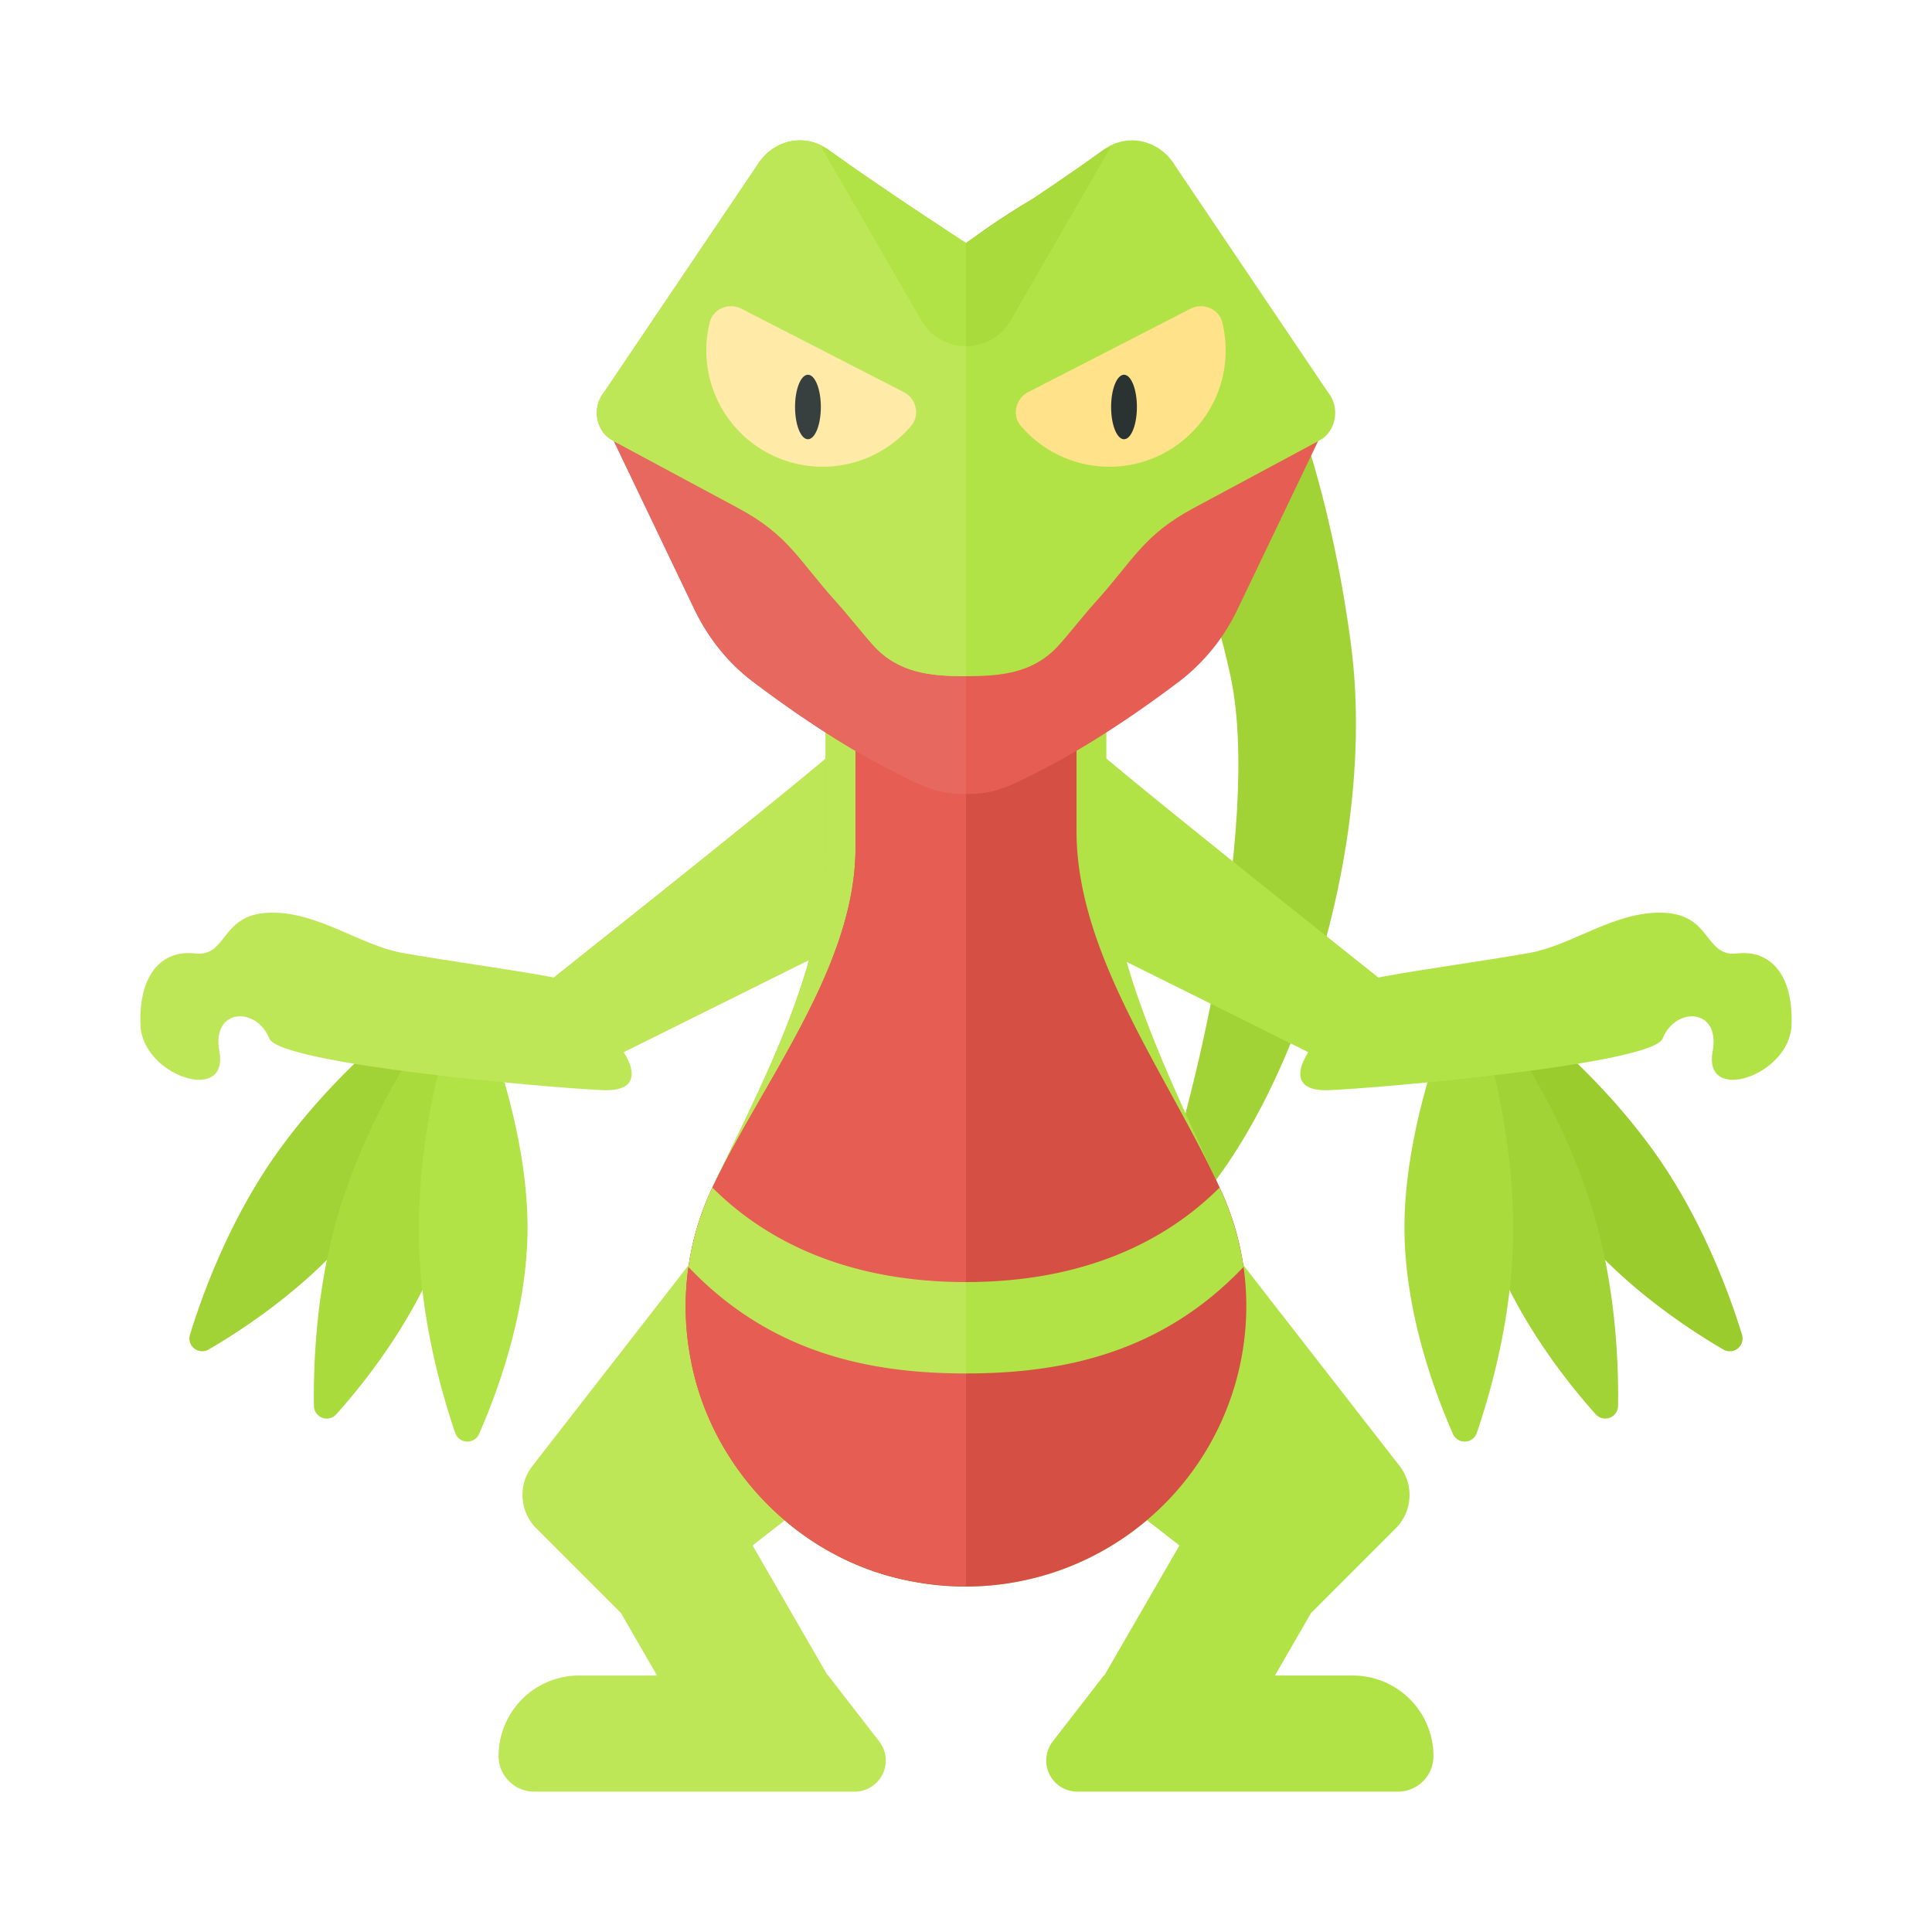 <svg xmlns="http://www.w3.org/2000/svg" width="100%" height="100%" viewBox="-2.72 -2.72 37.44 37.44"><path fill="#B1E346" d="M23.498 29.75h-1.511l.7-1.212 1.64-1.64a.915.915 0 00.075-1.21L21 21.315a.916.916 0 00-1.371-.085l-2.419 2.419a.916.916 0 00.085 1.371l2.841 2.209-1.456 2.521h-.01l-.99 1.279a.603.603 0 00.478.971h6.211a.69.69 0 00.69-.69 1.562 1.562 0 00-1.561-1.56z"/><path fill="#BEE758" d="M14.704 25.02a.916.916 0 00.085-1.371L12.37 21.23a.916.916 0 00-1.371.085l-3.401 4.373a.916.916 0 00.075 1.21l1.64 1.64.7 1.212H8.502a1.56 1.56 0 00-1.56 1.56c0 .381.309.69.69.69h6.211a.603.603 0 00.477-.971l-.99-1.279h-.01l-1.456-2.521 2.84-2.209z"/><path fill="#A2D336" d="M6.314 16.182s-.53 2.721-1.893 4.584c-.954 1.304-2.345 2.227-3.094 2.664a.248.248 0 01-.365-.287c.246-.8.794-2.303 1.759-3.621 1.569-2.146 3.593-3.34 3.593-3.34z"/><path fill="#9ACC2E" d="M25.686 16.182s.53 2.721 1.893 4.584c.954 1.304 2.345 2.227 3.094 2.664a.248.248 0 00.365-.287c-.246-.8-.794-2.303-1.759-3.621-1.569-2.146-3.593-3.34-3.593-3.34z"/><path fill="#A2D336" d="M25.696 16.25s-.337 2.752.384 4.945c.504 1.535 1.542 2.843 2.12 3.489a.248.248 0 00.436-.16c.013-.837-.044-2.436-.554-3.987-.831-2.527-2.386-4.287-2.386-4.287z"/><path fill="#AADB3D" d="M25.66 16.27s-1.171 2.513-1.163 4.821c.005 1.616.588 3.18.938 3.974.092.21.39.199.464-.018.271-.792.711-2.33.705-3.963-.009-2.659-.944-4.814-.944-4.814zm-19.356-.02s.337 2.752-.384 4.945c-.504 1.535-1.542 2.843-2.12 3.489a.248.248 0 01-.436-.16c-.013-.837.044-2.436.554-3.987.831-2.527 2.386-4.287 2.386-4.287z"/><path fill="#B1E346" d="M6.34 16.27s1.171 2.513 1.163 4.821c-.005 1.616-.588 3.18-.938 3.974a.248.248 0 01-.464-.018c-.271-.792-.711-2.33-.705-3.963.009-2.659.944-4.814.944-4.814z"/><path fill="#A2D336" d="M16 1.99S17.917.542 19 .417s3.664 3.351 4.458 9.333c.625 4.708-1.833 10.625-4.042 11.708.917-2.167 2.333-8.208 1.708-11.083C19.822 4.381 16 1.99 16 1.99z"/><path fill="#BEE758" d="M13.5 11.792c-1.219 1.053-6.264 5.044-6.264 5.044l.776 1.508 5.488-2.727v-3.825z"/><path fill="#B1E346" d="M18.72 13.389v-3.222h-5.44v3.549c0 2.296-1.209 4.505-2.195 6.579a5.383 5.383 0 00-.423 3.311c.388 2.118 2.066 3.857 4.174 4.295a5.438 5.438 0 006.595-5.31 5.33 5.33 0 00-.474-2.204c-1.004-2.219-2.237-4.564-2.237-6.998z"/><path fill="#BEE758" d="M13.28 10.167v3.549c0 2.296-1.209 4.505-2.195 6.579a5.383 5.383 0 00-.423 3.311c.388 2.118 2.066 3.857 4.174 4.295.395.082.783.115 1.164.115V10.167h-2.72z"/><path fill="#B1E346" d="M18.5 11.792c1.219 1.053 6.264 5.044 6.264 5.044l-.776 1.508-5.488-2.728v-3.824z"/><path fill="#B1E346" d="M22.833 17.41c-.397.441-.615 1.027.198.996.957-.037 6.269-.501 6.469-1 .25-.625 1.125-.594.969.25-.191 1.03 1.492.468 1.529-.509.038-.977-.413-1.465-1.052-1.39-.639.075-.488-.751-1.427-.789-.939-.038-1.765.627-2.592.777-.826.15-2.615.395-3.052.504-.667.168-.704.786-1.042 1.161z"/><path fill="#D64F45" d="M18.142 13.389v-3.222h-4.283v3.549c0 2.296-1.787 4.505-2.773 6.579a5.383 5.383 0 00-.423 3.311c.388 2.118 2.066 3.857 4.174 4.295a5.438 5.438 0 006.595-5.31 5.33 5.33 0 00-.474-2.204c-1.005-2.219-2.816-4.564-2.816-6.998z"/><path fill="#E55D53" d="M16 10.167v17.848c-.38 0-.769-.033-1.164-.115-2.108-.438-3.786-2.177-4.174-4.295a5.383 5.383 0 01.423-3.311c.986-2.074 2.773-4.283 2.773-6.579v-3.549H16z"/><path fill="#BEE758" d="M16 22.125v1.771c-1.875 0-3.792-.396-5.378-2.063a5.323 5.323 0 01.463-1.539c1.04 1.039 2.623 1.831 4.915 1.831z"/><path fill="#B1E346" d="M20.914 20.294c.227.478.386.995.463 1.539-1.585 1.667-3.502 2.063-5.377 2.063v-1.771c2.292 0 3.875-.792 4.914-1.831z"/><path fill="#E55D53" d="M16 6.347L9 5.46l1.733 3.619c.268.56.652 1.041 1.127 1.402.651.494 1.658 1.205 2.702 1.736.625.318.875.45 1.438.45.562 0 .812-.132 1.437-.45 1.043-.532 2.05-1.242 2.702-1.736a3.824 3.824 0 001.127-1.402L23 5.46l-7 .887z"/><path fill="#E7685F" d="M16 6.347L9 5.46l1.733 3.619c.268.56.652 1.041 1.127 1.402.651.494 1.658 1.205 2.702 1.736.625.318.875.45 1.438.45v-6.32z"/><path fill="#B1E346" d="M23.015 4.882L20.06.502c-.302-.512-.926-.657-1.391-.321C17.634.93 16 1.99 16 1.99S14.366.93 13.331.181c-.465-.336-1.089-.191-1.391.321l-2.955 4.38c-.243.295-.159.761.167.935l2.435 1.308c.985.529 1.163 1.004 1.913 1.833.198.219.547.657.708.833.485.53 1.095.593 1.792.593s1.307-.063 1.792-.593c.161-.176.51-.614.708-.833.75-.829.928-1.304 1.913-1.833l2.435-1.308c.326-.174.41-.64.167-.935z"/><path fill="#BEE758" d="M9.167 17.41c.397.441.615 1.027-.198.996-.957-.037-6.269-.501-6.469-1-.25-.625-1.125-.594-.969.25.191 1.03-1.492.468-1.529-.509-.038-.977.413-1.465 1.052-1.39.639.075.488-.751 1.427-.789.939-.038 1.765.627 2.592.777.826.15 2.615.395 3.052.504.667.168.704.786 1.042 1.161zM13.331.181c-.465-.336-1.089-.191-1.391.321l-2.955 4.38c-.243.295-.159.761.167.935l2.435 1.308c.985.529 1.163 1.004 1.913 1.833.198.219.547.657.708.833.485.53 1.095.593 1.792.593V1.99S14.366.93 13.331.181z"/><path fill="#FFE28A" d="M20.353 3.262c.242-.124.548.002.613.266a2.254 2.254 0 01-3.903 2.005c-.176-.207-.1-.529.141-.653l3.149-1.618z"/><path fill="#FFEAA7" d="M11.647 3.262c-.242-.124-.548.002-.613.266a2.254 2.254 0 003.903 2.005c.176-.207.1-.529-.141-.653l-3.149-1.618z"/><ellipse cx="12.937" cy="5.167" fill="#373F3F" rx=".25" ry=".625"/><ellipse cx="19.062" cy="5.167" fill="#2B3332" rx=".25" ry=".625"/><path fill="#B1E346" d="M13.331.181c-.045-.032-.096-.039-.143-.063l1.946 3.371a.99.99 0 00.866.5V1.99S14.366.93 13.331.181z"/><path fill="#AADB3D" d="M18.669.181C17.634.93 16 1.99 16 1.99v1.999a.99.99 0 00.866-.5L18.812.118c-.047.024-.098.031-.143.063z"/></svg>